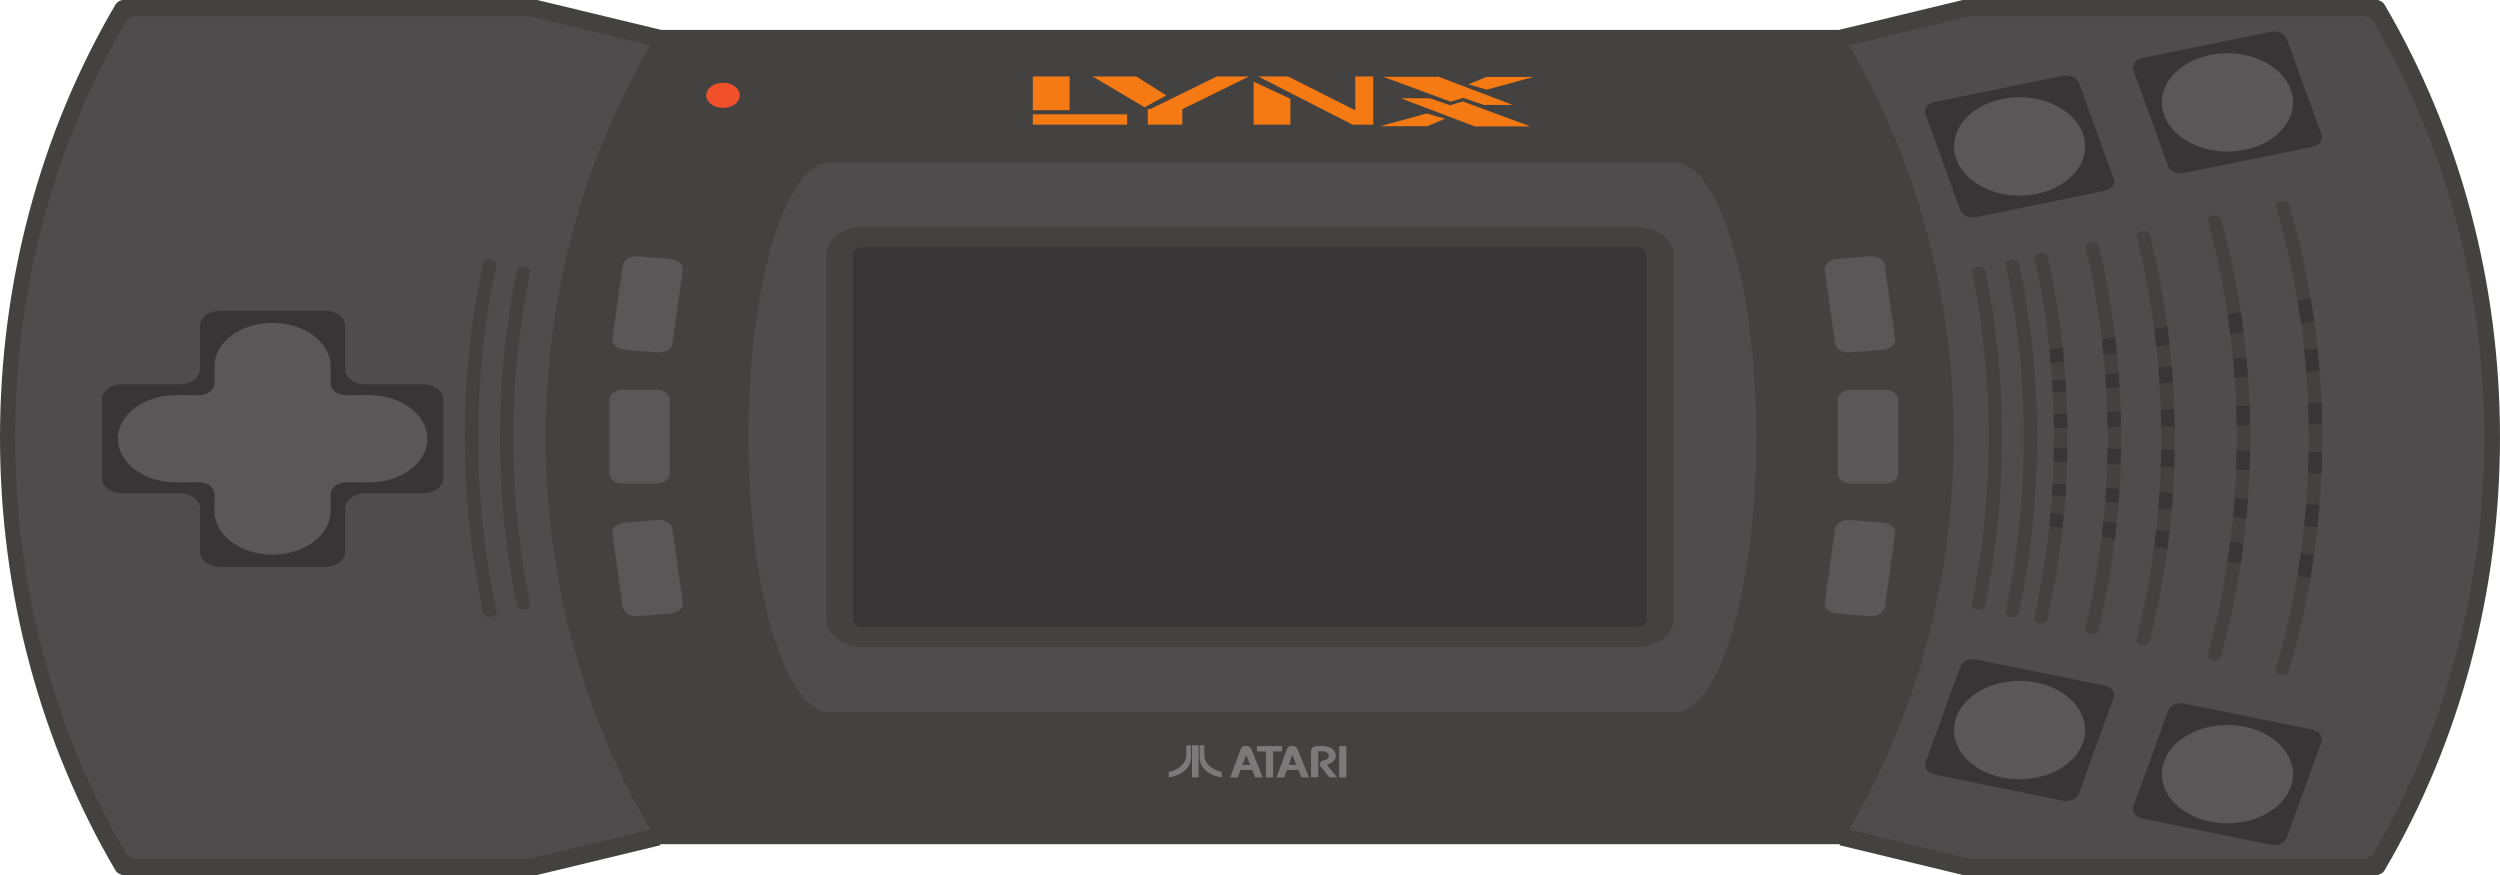 <?xml version="1.0" encoding="UTF-8" standalone="no"?>
<svg
   xmlns:dc="http://purl.org/dc/elements/1.1/"
   xmlns:cc="http://creativecommons.org/ns#"
   xmlns:rdf="http://www.w3.org/1999/02/22-rdf-syntax-ns#"
   xmlns:svg="http://www.w3.org/2000/svg"
   xmlns="http://www.w3.org/2000/svg"
   xmlns:sodipodi="http://sodipodi.sourceforge.net/DTD/sodipodi-0.dtd"
   xmlns:inkscape="http://www.inkscape.org/namespaces/inkscape"
   viewBox="0 0 633.65 221.888"
   height="221.888"
   width="633.65"
   xml:space="preserve"
   version="1.1"
   id="svg2"
   sodipodi:docname="console.svg"
   inkscape:version="0.92.2 (5c3e80d, 2017-08-06)"><sodipodi:namedview
     pagecolor="#ffffff"
     bordercolor="#666666"
     borderopacity="1"
     objecttolerance="10"
     gridtolerance="10"
     guidetolerance="10"
     inkscape:pageopacity="0"
     inkscape:pageshadow="2"
     inkscape:window-width="1920"
     inkscape:window-height="1017"
     id="namedview155"
     showgrid="false"
     fit-margin-top="0"
     fit-margin-left="0"
     fit-margin-right="0"
     fit-margin-bottom="0"
     inkscape:zoom="0.55077722"
     inkscape:cx="316.82501"
     inkscape:cy="147.92562"
     inkscape:window-x="-8"
     inkscape:window-y="-8"
     inkscape:window-maximized="1"
     inkscape:current-layer="svg2" /><defs
     id="defs6"><clipPath
       id="clipPath54"
       clipPathUnits="userSpaceOnUse"><path
         id="path56"
         d="M 0,236.681 H 506.92 V 0 H 0 Z"
         inkscape:connector-curvature="0" /></clipPath></defs><g
     transform="matrix(1.25,0,0,-0.938,0,221.888)"
     id="g10"><path
       id="path12"
       style="fill:#444141;fill-opacity:1;fill-rule:nonzero;stroke:none"
       d="M 402.784,8.439 H 107.066 v 220.033 h 295.718 z"
       inkscape:connector-curvature="0" /><g
       transform="translate(289.316,205.889)"
       id="g14"><path
         id="path16"
         style="fill:#f57a14;fill-opacity:1;fill-rule:nonzero;stroke:none"
         d="m 0,0 -9.476,-3.438 h 9.537 l 3.627,2.003 z"
         inkscape:connector-curvature="0" /></g><g
       transform="translate(280.468,215.805)"
       id="g18"><path
         id="path20"
         style="fill:#f57a14;fill-opacity:1;fill-rule:nonzero;stroke:none"
         d="m 0,0 h 11.257 l 14.988,-7.599 h -5.878 l -4.132,1.901 -2.549,-1.036 z"
         inkscape:connector-curvature="0" /></g><g
       transform="translate(301.434,212.324)"
       id="g22"><path
         id="path24"
         style="fill:#f57a14;fill-opacity:1;fill-rule:nonzero;stroke:none"
         d="M 0,0 9.477,3.434 H -0.06 l -3.626,-2 z"
         inkscape:connector-curvature="0" /></g><g
       transform="translate(310.283,202.407)"
       id="g26"><path
         id="path28"
         style="fill:#f57a14;fill-opacity:1;fill-rule:nonzero;stroke:none"
         d="m 0,0 h -11.257 l -14.988,7.599 h 5.878 l 4.132,-1.901 2.547,1.037 z"
         inkscape:connector-curvature="0" /></g><path
       id="path30"
       style="fill:#f57a14;fill-opacity:1;fill-rule:nonzero;stroke:none"
       d="m 209.422,215.896 h 7.461 v -9.117 h -7.461 z"
       inkscape:connector-curvature="0" /><path
       id="path32"
       style="fill:#f57a14;fill-opacity:1;fill-rule:nonzero;stroke:none"
       d="m 209.422,205.663 h 19.119 v -2.791 h -19.119 z"
       inkscape:connector-curvature="0" /><g
       transform="translate(221.547,215.897)"
       id="g34"><path
         id="path36"
         style="fill:#f57a14;fill-opacity:1;fill-rule:nonzero;stroke:none"
         d="m 0,0 h 8.861 l 6.062,-5.115 -4.382,-3.216 z"
         inkscape:connector-curvature="0" /></g><g
       transform="translate(232.739,207.059)"
       id="g38"><path
         id="path40"
         style="fill:#f57a14;fill-opacity:1;fill-rule:nonzero;stroke:none"
         d="M 0,0 V -4.186 H 6.995 V 0 L 20.519,8.838 H 13.99 L 0.467,0 Z"
         inkscape:connector-curvature="0" /></g><g
       transform="translate(254.191,214.502)"
       id="g42"><path
         id="path44"
         style="fill:#f57a14;fill-opacity:1;fill-rule:nonzero;stroke:none"
         d="M 0,0 7.462,-4.652 V -11.63 H 0 Z"
         inkscape:connector-curvature="0" /></g><g
       transform="translate(255.124,215.897)"
       id="g46"><path
         id="path48"
         style="fill:#f57a14;fill-opacity:1;fill-rule:nonzero;stroke:none"
         d="m 0,0 19.121,-13.024 h 4.196 V 0.002 H 19.68 v -9.16 L 6.064,0 Z"
         inkscape:connector-curvature="0" /></g><g
       id="g50"><g
         clip-path="url(#clipPath54)"
         id="g52"><g
           transform="translate(339.499,44.071)"
           id="g58"><path
             id="path60"
             style="fill:#4f4c4d;fill-opacity:1;fill-rule:nonzero;stroke:none"
             d="m 0,0 c 9.165,0 16.596,33.251 16.596,74.27 0,41.016 -7.431,74.268 -16.596,74.268 h -171.148 c -9.166,0 -16.596,-33.252 -16.596,-74.268 0,-41.019 7.43,-74.27 16.596,-74.27 z"
             inkscape:connector-curvature="0" /></g><path
           id="path62"
           style="fill:#393536;fill-opacity:1;fill-rule:nonzero;stroke:none"
           d="M 335.801,65.11 H 170.694 v 106.427 h 165.107 z"
           inkscape:connector-curvature="0" /><g
           transform="translate(331.856,175.219)"
           id="g64"><path
             id="path66"
             style="fill:#444141;fill-opacity:1;fill-rule:nonzero;stroke:none"
             d="m 0,0 h -156.809 c -4.124,0 -7.477,-3.355 -7.477,-7.479 v -98.572 c 0,-4.123 3.353,-7.478 7.477,-7.478 H 0 c 4.124,0 7.479,3.355 7.479,7.478 V -7.479 C 7.479,-3.355 4.124,0 0,0 m 0,-5.439 c 1.122,0 2.039,-0.917 2.039,-2.04 v -98.572 c 0,-1.122 -0.917,-2.039 -2.039,-2.039 h -156.809 c -1.121,0 -2.039,0.917 -2.039,2.039 v 98.572 c 0,1.123 0.918,2.04 2.039,2.04 L 0,-5.439"
             inkscape:connector-curvature="0" /></g><g
           transform="translate(133.934,8.166)"
           id="g68"><path
             id="path70"
             style="fill:#444141;fill-opacity:1;fill-rule:nonzero;stroke:none"
             d="m 0,0 -25.039,-8.055 c -0.231,-0.072 -0.473,-0.111 -0.714,-0.111 h -82.646 c -0.924,0 -1.76,0.546 -2.134,1.391 -15.309,34.759 -23.401,75.199 -23.401,116.949 0,41.752 8.092,82.191 23.401,116.949 0.374,0.846 1.21,1.392 2.134,1.392 h 82.646 c 0.241,0 0.483,-0.038 0.714,-0.112 L 0,220.35 C -13.945,188.687 -22.058,150.902 -22.058,110.176 -22.058,69.447 -13.945,31.661 0,0"
             inkscape:connector-curvature="0" /></g><g
           transform="translate(131.866,12.391)"
           id="g72"><path
             id="path74"
             style="fill:#4f4c4d;fill-opacity:1;fill-rule:nonzero;stroke:none"
             d="m 0,0 -24.08,-7.745 c -0.222,-0.07 -0.452,-0.107 -0.686,-0.107 h -79.475 c -0.89,0 -1.695,0.524 -2.053,1.338 -14.722,33.426 -22.504,72.315 -22.504,112.463 0,40.151 7.782,79.039 22.504,112.465 0.358,0.813 1.163,1.338 2.053,1.338 h 79.475 c 0.234,0 0.464,-0.037 0.686,-0.107 L 0,211.899 C -13.409,181.453 -21.213,145.116 -21.213,105.951 -21.213,66.785 -13.409,30.447 0,0"
             inkscape:connector-curvature="0" /></g><g
           transform="translate(372.985,8.166)"
           id="g76"><path
             id="path78"
             style="fill:#444141;fill-opacity:1;fill-rule:nonzero;stroke:none"
             d="m 0,0 25.04,-8.055 c 0.231,-0.072 0.472,-0.111 0.714,-0.111 H 108.4 c 0.924,0 1.761,0.546 2.134,1.391 15.31,34.759 23.401,75.199 23.401,116.949 0,41.752 -8.091,82.191 -23.401,116.949 -0.373,0.846 -1.21,1.392 -2.134,1.392 H 25.754 c -0.242,0 -0.483,-0.038 -0.714,-0.112 L 0,220.35 C 13.946,188.687 22.059,150.902 22.059,110.176 22.059,69.447 13.946,31.661 0,0"
             inkscape:connector-curvature="0" /></g><g
           transform="translate(374.932,12.391)"
           id="g80"><path
             id="path82"
             style="fill:#4f4c4d;fill-opacity:1;fill-rule:nonzero;stroke:none"
             d="m 0,0 24.079,-7.745 c 0.222,-0.07 0.454,-0.107 0.687,-0.107 h 79.476 c 0.889,0 1.694,0.524 2.051,1.338 14.723,33.426 22.505,72.315 22.505,112.463 0,40.151 -7.782,79.039 -22.505,112.465 -0.357,0.813 -1.162,1.338 -2.051,1.338 H 24.766 c -0.233,0 -0.465,-0.037 -0.687,-0.107 L 0,211.899 C 13.41,181.453 21.212,145.116 21.212,105.951 21.212,66.785 13.41,30.447 0,0"
             inkscape:connector-curvature="0" /></g><g
           transform="translate(99.33,69.818)"
           id="g84"><path
             id="path86"
             style="fill:#444141;fill-opacity:1;fill-rule:nonzero;stroke:none"
             d="m 0,0 c -0.656,0 -1.233,0.475 -1.341,1.143 -2.491,15.433 -3.755,31.375 -3.755,47.38 0,15.88 1.246,31.711 3.703,47.053 0.119,0.741 0.813,1.248 1.557,1.127 0.742,-0.119 1.247,-0.816 1.128,-1.557 -2.434,-15.2 -3.668,-30.886 -3.668,-46.623 0,-15.861 1.251,-31.656 3.72,-46.947 C 1.463,0.835 0.96,0.137 0.218,0.018 0.145,0.006 0.072,0 0,0"
             inkscape:connector-curvature="0" /></g><g
           transform="translate(106.159,71.777)"
           id="g88"><path
             id="path90"
             style="fill:#444141;fill-opacity:1;fill-rule:nonzero;stroke:none"
             d="m 0,0 c -0.66,0 -1.239,0.48 -1.342,1.152 -2.285,14.812 -3.444,30.09 -3.444,45.412 0,15.216 1.141,30.385 3.392,45.084 0.113,0.743 0.81,1.25 1.549,1.139 C 0.898,92.674 1.407,91.98 1.293,91.238 -0.936,76.674 -2.066,61.643 -2.066,46.564 -2.066,31.381 -0.919,16.242 1.345,1.567 1.459,0.824 0.951,0.131 0.209,0.016 0.139,0.005 0.069,0 0,0"
             inkscape:connector-curvature="0" /></g><g
           transform="translate(384.882,108.598)"
           id="g92"><path
             id="path94"
             style="fill:#5a5758;fill-opacity:1;fill-rule:nonzero;stroke:none"
             d="m 0,0 c 0,-1.502 -1.219,-2.72 -2.72,-2.72 h -6.797 c -1.502,0 -2.72,1.218 -2.72,2.72 v 19.941 c 0,1.501 1.218,2.719 2.72,2.719 H -2.72 C -1.219,22.66 0,21.442 0,19.941 Z"
             inkscape:connector-curvature="0" /></g><g
           transform="translate(382.176,72.5)"
           id="g96"><path
             id="path98"
             style="fill:#5a5758;fill-opacity:1;fill-rule:nonzero;stroke:none"
             d="m 0,0 c -0.157,-1.492 -1.496,-2.576 -2.989,-2.42 l -6.761,0.711 c -1.493,0.157 -2.577,1.496 -2.42,2.989 l 2.083,19.831 c 0.157,1.494 1.496,2.576 2.989,2.42 l 6.761,-0.711 c 1.493,-0.156 2.577,-1.494 2.42,-2.988 z"
             inkscape:connector-curvature="0" /></g><g
           transform="translate(382.176,164.861)"
           id="g100"><path
             id="path102"
             style="fill:#5a5758;fill-opacity:1;fill-rule:nonzero;stroke:none"
             d="M 0,0 C -0.157,1.493 -1.496,2.576 -2.989,2.42 L -9.75,1.71 c -1.493,-0.157 -2.577,-1.495 -2.42,-2.989 l 2.083,-19.832 c 0.157,-1.493 1.496,-2.576 2.989,-2.419 l 6.761,0.71 c 1.493,0.157 2.577,1.496 2.42,2.988 z"
             inkscape:connector-curvature="0" /></g><g
           transform="translate(123.56,108.598)"
           id="g104"><path
             id="path106"
             style="fill:#5a5758;fill-opacity:1;fill-rule:nonzero;stroke:none"
             d="m 0,0 c 0,-1.502 1.218,-2.72 2.719,-2.72 h 6.799 c 1.5,0 2.718,1.218 2.718,2.72 v 19.941 c 0,1.501 -1.218,2.719 -2.718,2.719 H 2.719 C 1.218,22.66 0,21.442 0,19.941 Z"
             inkscape:connector-curvature="0" /></g><g
           transform="translate(126.266,72.5)"
           id="g108"><path
             id="path110"
             style="fill:#5a5758;fill-opacity:1;fill-rule:nonzero;stroke:none"
             d="m 0,0 c 0.157,-1.492 1.495,-2.576 2.988,-2.42 l 6.762,0.711 c 1.493,0.157 2.577,1.496 2.42,2.989 l -2.084,19.831 c -0.157,1.494 -1.495,2.576 -2.99,2.42 L 0.336,22.82 c -1.493,-0.156 -2.576,-1.494 -2.42,-2.988 z"
             inkscape:connector-curvature="0" /></g><g
           transform="translate(126.266,164.861)"
           id="g112"><path
             id="path114"
             style="fill:#5a5758;fill-opacity:1;fill-rule:nonzero;stroke:none"
             d="M 0,0 C 0.157,1.493 1.495,2.576 2.988,2.42 L 9.75,1.71 c 1.493,-0.157 2.577,-1.495 2.42,-2.989 l -2.084,-19.832 c -0.157,-1.493 -1.495,-2.576 -2.99,-2.419 l -6.76,0.71 c -1.493,0.157 -2.576,1.496 -2.42,2.988 z"
             inkscape:connector-curvature="0" /></g><g
           transform="translate(150.007,210.795)"
           id="g116"><path
             id="path118"
             style="fill:#f1512a;fill-opacity:1;fill-rule:nonzero;stroke:none"
             d="m 0,0 c 0,-1.877 -1.521,-3.398 -3.399,-3.398 -1.877,0 -3.399,1.521 -3.399,3.398 0,1.878 1.522,3.399 3.399,3.399 C -1.521,3.399 0,1.878 0,0"
             inkscape:connector-curvature="0" /></g><g
           transform="translate(428.584,188.23)"
           id="g120"><path
             id="path122"
             style="fill:#393536;fill-opacity:1;fill-rule:nonzero;stroke:none"
             d="m 0,0 c 0.385,-1.415 -0.451,-2.878 -1.868,-3.262 l -25.968,-7.058 c -1.416,-0.386 -2.876,0.45 -3.262,1.868 l -7.059,25.967 c -0.384,1.418 0.451,2.877 1.868,3.262 l 25.968,7.058 c 1.416,0.386 2.876,-0.449 3.26,-1.867 z"
             inkscape:connector-curvature="0" /></g><g
           transform="translate(422.329,200.474)"
           id="g124"><path
             id="path126"
             style="fill:#5a5758;fill-opacity:1;fill-rule:nonzero;stroke:none"
             d="m 0,0 c 1.926,-7.083 -2.255,-14.385 -9.338,-16.311 -7.082,-1.924 -14.385,2.256 -16.31,9.339 -1.925,7.082 2.257,14.385 9.339,16.309 C -9.228,11.263 -1.925,7.082 0,0"
             inkscape:connector-curvature="0" /></g><g
           transform="translate(470.732,200.126)"
           id="g128"><path
             id="path130"
             style="fill:#393536;fill-opacity:1;fill-rule:nonzero;stroke:none"
             d="m 0,0 c 0.385,-1.415 -0.452,-2.878 -1.869,-3.262 l -25.967,-7.058 c -1.416,-0.385 -2.877,0.45 -3.263,1.868 l -7.057,25.968 c -0.385,1.417 0.451,2.876 1.867,3.261 l 25.968,7.059 c 1.416,0.385 2.875,-0.451 3.261,-1.867 z"
             inkscape:connector-curvature="0" /></g><g
           transform="translate(464.477,212.37)"
           id="g132"><path
             id="path134"
             style="fill:#5a5758;fill-opacity:1;fill-rule:nonzero;stroke:none"
             d="m 0,0 c 1.926,-7.083 -2.254,-14.385 -9.337,-16.31 -7.083,-1.924 -14.385,2.256 -16.31,9.338 -1.925,7.083 2.257,14.385 9.338,16.308 C -9.227,11.263 -1.925,7.083 0,0"
             inkscape:connector-curvature="0" /></g><g
           transform="translate(432.575,18.617)"
           id="g136"><path
             id="path138"
             style="fill:#393536;fill-opacity:1;fill-rule:nonzero;stroke:none"
             d="m 0,0 c -0.386,-1.416 0.452,-2.878 1.868,-3.262 l 25.968,-7.058 c 1.416,-0.385 2.875,0.45 3.262,1.867 l 7.058,25.969 c 0.385,1.416 -0.451,2.876 -1.868,3.261 L 10.321,27.836 C 8.905,28.221 7.444,27.385 7.06,25.969 Z"
             inkscape:connector-curvature="0" /></g><g
           transform="translate(438.83,30.861)"
           id="g140"><path
             id="path142"
             style="fill:#5a5758;fill-opacity:1;fill-rule:nonzero;stroke:none"
             d="m 0,0 c -1.926,-7.084 2.254,-14.385 9.338,-16.311 7.081,-1.923 14.385,2.256 16.309,9.339 C 27.572,0.11 23.391,7.412 16.308,9.336 9.227,11.262 1.926,7.082 0,0"
             inkscape:connector-curvature="0" /></g><g
           transform="translate(390.427,30.514)"
           id="g144"><path
             id="path146"
             style="fill:#393536;fill-opacity:1;fill-rule:nonzero;stroke:none"
             d="m 0,0 c -0.386,-1.416 0.451,-2.877 1.868,-3.262 l 25.968,-7.058 c 1.416,-0.385 2.876,0.451 3.262,1.867 l 7.059,25.969 c 0.384,1.416 -0.451,2.876 -1.868,3.261 L 10.321,27.836 C 8.905,28.221 7.445,27.385 7.061,25.969 Z"
             inkscape:connector-curvature="0" /></g><g
           transform="translate(396.682,42.758)"
           id="g148"><path
             id="path150"
             style="fill:#5a5758;fill-opacity:1;fill-rule:nonzero;stroke:none"
             d="m 0,0 c -1.926,-7.084 2.255,-14.385 9.338,-16.311 7.082,-1.923 14.385,2.256 16.31,9.339 C 27.572,0.111 23.39,7.412 16.309,9.336 9.227,11.262 1.925,7.082 0,0"
             inkscape:connector-curvature="0" /></g><g
           transform="translate(89.887,128.625)"
           id="g152"><path
             id="path154"
             style="fill:#393536;fill-opacity:1;fill-rule:nonzero;stroke:none"
             d="m 0,0 c 0,2.243 -1.836,4.078 -4.079,4.078 h -11.729 c -2.244,0 -4.08,1.836 -4.08,4.079 v 11.73 c 0,2.244 -1.835,4.078 -4.078,4.078 h -21.291 c -2.244,0 -4.08,-1.834 -4.08,-4.078 V 8.157 c 0,-2.243 -1.836,-4.079 -4.078,-4.079 h -11.73 c -2.243,0 -4.08,-1.835 -4.08,-4.078 v -21.292 c 0,-2.243 1.837,-4.079 4.08,-4.079 h 11.73 c 2.242,0 4.078,-1.836 4.078,-4.079 v -11.729 c 0,-2.243 1.836,-4.079 4.08,-4.079 h 21.291 c 2.243,0 4.078,1.836 4.078,4.079 v 11.729 c 0,2.243 1.836,4.079 4.08,4.079 h 11.729 c 2.243,0 4.079,1.836 4.079,4.079 z"
             inkscape:connector-curvature="0" /></g><g
           transform="translate(86.656,117.998)"
           id="g156"><path
             id="path158"
             style="fill:#5a5758;fill-opacity:1;fill-rule:nonzero;stroke:none"
             d="m 0,0 c 0,-6.523 -5.287,-11.792 -11.81,-11.792 l -4.614,0.038 c -1.751,0 -3.184,-1.434 -3.184,-3.185 v -4.575 c 0,-6.523 -5.289,-11.81 -11.811,-11.81 -6.523,0 -11.753,5.287 -11.753,11.81 l 0.018,4.575 c 0,1.751 -1.433,3.185 -3.185,3.185 l -4.614,-0.038 c -6.522,0 -11.809,5.269 -11.809,11.792 0,6.521 5.287,11.791 11.809,11.791 l 4.614,-0.037 c 1.752,0 3.185,1.432 3.185,3.183 l -0.018,4.577 c 0,6.522 5.23,11.81 11.753,11.81 6.522,0 11.811,-5.288 11.811,-11.81 v -4.577 c 0,-1.751 1.433,-3.183 3.184,-3.183 l 4.614,0.037 C -5.287,11.791 0,6.521 0,0"
             inkscape:connector-curvature="0" /></g><path
           id="path160"
           style="fill:#7b7979;fill-opacity:1;fill-rule:evenodd;stroke:none"
           d="M 271.543,34.961 H 273 v -8.474 h -1.457 z m -16.674,-1.449 v 1.442 h 5.085 v -1.442 h -1.808 l -0.006,-7.025 h -1.456 v 7.018 z m 14.342,-3.526 c 0.968,0.371 1.652,1.306 1.652,2.403 0,1.421 -1.151,2.572 -2.573,2.572 l -0.996,0.006 c -0.923,0.004 -1.457,-0.484 -1.457,-1.458 v -6.972 h 1.457 v 7.017 h 0.898 c 0.684,0 1.238,-0.555 1.238,-1.24 0,-0.609 -0.439,-1.114 -1.018,-1.218 -0.102,-0.025 -0.205,-0.055 -0.301,-0.112 -0.507,-0.306 -0.671,-0.966 -0.365,-1.472 l 1.831,-3.025 h 1.539 l -1.99,3.274 c -0.044,0.071 -0.021,0.163 0.051,0.206 0.012,0.008 0.028,0.012 0.041,0.015 z m -17.656,-1.47 -0.553,-2.016 h -1.529 l 2.135,7.746 c 0.134,0.447 0.55,0.775 1.044,0.775 0.492,0 0.911,-0.328 1.046,-0.775 l 2.343,-7.759 -1.519,0.013 -0.615,2.012 z m 1.941,1.348 -0.828,2.701 -0.739,-2.696 z m 7.432,-1.348 -0.554,-2.016 h -1.53 l 2.137,7.746 c 0.133,0.447 0.55,0.775 1.043,0.775 0.494,0 0.912,-0.328 1.045,-0.775 l 2.344,-7.759 -1.518,0.013 -0.615,2.012 z m 1.94,1.348 -0.827,2.701 -0.74,-2.696 z m -21.166,5.317 h 1.335 v -8.693 h -1.335 z m -0.219,0 h -0.933 v -2.625 c 0,-2.204 -1.513,-4.056 -3.556,-4.574 l -0.004,-1.491 c 2.552,0.423 4.498,2.644 4.496,5.31 z m 1.777,0 h 0.933 v -2.625 c 0,-2.204 1.511,-4.056 3.556,-4.574 l 0.002,-1.491 c -2.551,0.423 -4.497,2.644 -4.495,5.31 z"
           inkscape:connector-curvature="0" /><g
           transform="translate(462.782,54.103)"
           id="g162"><path
             id="path164"
             style="fill:#444141;fill-opacity:1;fill-rule:nonzero;stroke:none"
             d="M 0,0 C -0.097,0 -0.195,0.01 -0.295,0.031 -1.027,0.193 -1.49,0.92 -1.328,1.652 3.121,21.78 5.377,42.837 5.377,64.238 c 0,21.285 -2.232,42.235 -6.635,62.267 -0.161,0.733 0.303,1.459 1.036,1.62 0.739,0.158 1.459,-0.303 1.62,-1.036 C 5.843,106.865 8.096,85.719 8.096,64.238 8.096,42.641 5.818,21.386 1.326,1.066 1.187,0.432 0.624,0 0,0"
             inkscape:connector-curvature="0" /></g><g
           transform="translate(449.011,58.054)"
           id="g166"><path
             id="path168"
             style="fill:#444141;fill-opacity:1;fill-rule:nonzero;stroke:none"
             d="m 0,0 c -0.091,0 -0.183,0.009 -0.274,0.028 -0.737,0.151 -1.21,0.87 -1.059,1.606 3.892,18.928 5.865,38.662 5.865,58.654 0,19.889 -1.951,39.516 -5.798,58.334 -0.15,0.736 0.325,1.454 1.06,1.605 0.737,0.155 1.454,-0.326 1.604,-1.06 C 5.282,100.17 7.251,80.36 7.251,60.288 7.251,40.112 5.26,20.193 1.331,1.086 1.198,0.442 0.632,0 0,0"
             inkscape:connector-curvature="0" /></g><g
           transform="translate(434.538,62.205)"
           id="g170"><path
             id="path172"
             style="fill:#444141;fill-opacity:1;fill-rule:nonzero;stroke:none"
             d="m 0,0 c -0.085,0 -0.17,0.008 -0.256,0.024 -0.737,0.14 -1.222,0.852 -1.082,1.589 3.349,17.65 5.047,35.993 5.047,54.524 0,18.41 -1.678,36.646 -4.987,54.201 -0.14,0.738 0.345,1.449 1.084,1.588 0.734,0.14 1.448,-0.346 1.587,-1.084 C 4.734,93.121 6.428,74.715 6.428,56.137 6.428,37.438 4.714,18.922 1.334,1.107 1.21,0.455 0.64,0 0,0"
             inkscape:connector-curvature="0" /></g><g
           transform="translate(424.206,65.169)"
           id="g174"><path
             id="path176"
             style="fill:#444141;fill-opacity:1;fill-rule:nonzero;stroke:none"
             d="m 0,0 c -0.08,0 -0.16,0.007 -0.241,0.021 -0.739,0.132 -1.232,0.839 -1.1,1.578 2.989,16.73 4.505,34.082 4.505,51.574 0,17.385 -1.496,34.629 -4.445,51.252 -0.131,0.738 0.362,1.444 1.101,1.576 0.733,0.131 1.445,-0.362 1.576,-1.102 C 4.373,88.12 5.883,70.718 5.883,53.173 5.883,35.521 4.354,18.009 1.337,1.12 1.219,0.462 0.646,0 0,0"
             inkscape:connector-curvature="0" /></g><g
           transform="translate(413.842,68.142)"
           id="g178"><path
             id="path180"
             style="fill:#444141;fill-opacity:1;fill-rule:nonzero;stroke:none"
             d="m 0,0 c -0.075,0 -0.15,0.007 -0.227,0.019 -0.74,0.125 -1.24,0.826 -1.116,1.566 2.651,15.811 3.994,32.168 3.994,48.615 0,16.334 -1.326,32.582 -3.939,48.292 -0.124,0.741 0.377,1.441 1.117,1.565 0.748,0.116 1.442,-0.378 1.565,-1.119 C 4.032,83.082 5.37,66.685 5.37,50.2 5.37,33.603 4.014,17.095 1.339,1.136 1.228,0.471 0.651,0 0,0"
             inkscape:connector-curvature="0" /></g><g
           transform="translate(407.999,69.818)"
           id="g182"><path
             id="path184"
             style="fill:#444141;fill-opacity:1;fill-rule:nonzero;stroke:none"
             d="m 0,0 c -0.072,0 -0.146,0.006 -0.219,0.018 -0.741,0.119 -1.245,0.817 -1.125,1.558 2.468,15.291 3.72,31.086 3.72,46.947 0,15.749 -1.234,31.436 -3.669,46.622 -0.118,0.742 0.386,1.439 1.128,1.558 0.731,0.115 1.438,-0.385 1.558,-1.127 C 3.85,80.247 5.095,64.416 5.095,48.523 5.095,32.518 3.832,16.576 1.34,1.143 1.232,0.475 0.655,0 0,0"
             inkscape:connector-curvature="0" /></g><g
           transform="translate(401.17,71.777)"
           id="g186"><path
             id="path188"
             style="fill:#444141;fill-opacity:1;fill-rule:nonzero;stroke:none"
             d="m 0,0 c -0.069,0 -0.139,0.005 -0.209,0.016 -0.742,0.115 -1.251,0.808 -1.137,1.551 2.265,14.673 3.413,29.812 3.413,44.997 0,15.081 -1.131,30.112 -3.361,44.673 -0.114,0.743 0.396,1.437 1.138,1.55 C 0.595,92.898 1.28,92.391 1.394,91.65 3.645,76.951 4.786,61.782 4.786,46.564 4.786,31.24 3.627,15.961 1.342,1.152 1.238,0.48 0.659,0 0,0"
             inkscape:connector-curvature="0" /></g><g
           transform="translate(453.42,126.779)"
           id="g190"><path
             id="path192"
             style="fill:#393536;fill-opacity:1;fill-rule:nonzero;stroke:none"
             d="m 0,0 c 0.049,-1.717 0.085,-3.438 0.103,-5.16 l 2.718,0.058 C 2.802,-3.345 2.767,-1.59 2.717,0.163 Z"
             inkscape:connector-curvature="0" /></g><g
           transform="translate(427.072,131.686)"
           id="g194"><path
             id="path196"
             style="fill:#393536;fill-opacity:1;fill-rule:nonzero;stroke:none"
             d="M 0,0 2.707,0.291 C 2.649,1.576 2.573,2.858 2.499,4.141 L -0.2,3.703 C -0.13,2.47 -0.055,1.236 0,0"
             inkscape:connector-curvature="0" /></g><g
           transform="translate(416.247,130.523)"
           id="g198"><path
             id="path200"
             style="fill:#393536;fill-opacity:1;fill-rule:nonzero;stroke:none"
             d="M 0,0 2.708,0.29 C 2.663,1.381 2.6,2.467 2.542,3.557 l -2.7,-0.438 C -0.105,2.079 -0.042,1.041 0,0"
             inkscape:connector-curvature="0" /></g><g
           transform="translate(429.765,104.436)"
           id="g202"><path
             id="path204"
             style="fill:#393536;fill-opacity:1;fill-rule:nonzero;stroke:none"
             d="m 0,0 -2.707,0.291 c -0.056,-1.236 -0.13,-2.469 -0.202,-3.703 l 2.7,-0.438 C -0.133,-2.566 -0.059,-1.285 0,0"
             inkscape:connector-curvature="0" /></g><g
           transform="translate(453.522,114.791)"
           id="g206"><path
             id="path208"
             style="fill:#393536;fill-opacity:1;fill-rule:nonzero;stroke:none"
             d="m 0,0 c -0.021,-1.723 -0.06,-3.442 -0.109,-5.16 l 2.715,-0.162 c 0.052,1.752 0.091,3.507 0.113,5.263 z"
             inkscape:connector-curvature="0" /></g><g
           transform="translate(440.59,103.273)"
           id="g210"><path
             id="path212"
             style="fill:#393536;fill-opacity:1;fill-rule:nonzero;stroke:none"
             d="m 0,0 -2.708,0.291 c -0.07,-1.432 -0.151,-2.859 -0.242,-4.287 l 2.696,-0.437 C -0.158,-2.957 -0.074,-1.48 0,0"
             inkscape:connector-curvature="0" /></g><g
           transform="translate(455.799,101.641)"
           id="g214"><path
             id="path216"
             style="fill:#393536;fill-opacity:1;fill-rule:nonzero;stroke:none"
             d="m 0,0 -2.707,0.29 c -0.094,-1.704 -0.2,-3.405 -0.321,-5.104 L -0.333,-5.25 C -0.206,-3.504 -0.097,-1.754 0,0"
             inkscape:connector-curvature="0" /></g><g
           transform="translate(465.862,155.319)"
           id="g218"><path
             id="path220"
             style="fill:#393536;fill-opacity:1;fill-rule:nonzero;stroke:none"
             d="m 0,0 c 0.254,-2.021 0.488,-4.045 0.7,-6.077 l 2.676,0.572 C 3.158,-3.429 2.913,-1.36 2.652,0.704 Z"
             inkscape:connector-curvature="0" /></g><g
           transform="translate(437.656,137.136)"
           id="g222"><path
             id="path224"
             style="fill:#393536;fill-opacity:1;fill-rule:nonzero;stroke:none"
             d="m 0,0 c 0.089,-1.427 0.17,-2.856 0.239,-4.288 l 2.708,0.291 C 2.875,-2.518 2.791,-1.039 2.696,0.437 Z"
             inkscape:connector-curvature="0" /></g><g
           transform="translate(430.004,125.379)"
           id="g226"><path
             id="path228"
             style="fill:#393536;fill-opacity:1;fill-rule:nonzero;stroke:none"
             d="m 0,0 -2.715,-0.163 c 0.031,-1.382 0.039,-2.767 0.052,-4.149 l 2.719,0.057 C 0.043,-2.836 0.033,-1.417 0,0"
             inkscape:connector-curvature="0" /></g><g
           transform="translate(419.185,115.516)"
           id="g230"><path
             id="path232"
             style="fill:#393536;fill-opacity:1;fill-rule:nonzero;stroke:none"
             d="M 0,0 -2.721,0.059 C -2.732,-1.186 -2.738,-2.428 -2.764,-3.67 l 2.715,-0.163 C -0.022,-2.556 -0.013,-1.277 0,0"
             inkscape:connector-curvature="0" /></g><g
           transform="translate(416.468,120.837)"
           id="g234"><path
             id="path236"
             style="fill:#393536;fill-opacity:1;fill-rule:nonzero;stroke:none"
             d="M 0,0 2.719,0.058 C 2.709,1.335 2.702,2.614 2.676,3.891 L -0.039,3.728 C -0.015,2.487 -0.01,1.243 0,0"
             inkscape:connector-curvature="0" /></g><g
           transform="translate(438.15,125.865)"
           id="g238"><path
             id="path240"
             style="fill:#393536;fill-opacity:1;fill-rule:nonzero;stroke:none"
             d="m 0,0 c 0.038,-1.521 0.064,-3.044 0.081,-4.568 l 2.717,0.056 C 2.783,-2.951 2.755,-1.393 2.715,0.163 Z"
             inkscape:connector-curvature="0" /></g><g
           transform="translate(440.947,115.057)"
           id="g242"><path
             id="path244"
             style="fill:#393536;fill-opacity:1;fill-rule:nonzero;stroke:none"
             d="M 0,0 -2.719,0.057 C -2.734,-1.467 -2.766,-2.99 -2.804,-4.512 l 2.716,-0.162 C -0.048,-3.117 -0.017,-1.561 0,0"
             inkscape:connector-curvature="0" /></g><g
           transform="translate(430.056,115.286)"
           id="g246"><path
             id="path248"
             style="fill:#393536;fill-opacity:1;fill-rule:nonzero;stroke:none"
             d="M 0,0 -2.718,0.058 C -2.733,-1.325 -2.743,-2.71 -2.776,-4.091 l 2.715,-0.162 C -0.026,-2.837 -0.014,-1.418 0,0"
             inkscape:connector-curvature="0" /></g><g
           transform="translate(418.943,105.598)"
           id="g250"><path
             id="path252"
             style="fill:#393536;fill-opacity:1;fill-rule:nonzero;stroke:none"
             d="M 0,0 -2.709,0.291 C -2.752,-0.75 -2.815,-1.788 -2.868,-2.827 l 2.699,-0.438 C -0.11,-2.176 -0.048,-1.09 0,0"
             inkscape:connector-curvature="0" /></g><g
           transform="translate(469.211,86.602)"
           id="g254"><path
             id="path256"
             style="fill:#393536;fill-opacity:1;fill-rule:nonzero;stroke:none"
             d="m 0,0 -2.676,0.572 c -0.215,-2.031 -0.451,-4.055 -0.706,-6.074 l 2.651,-0.703 C -0.467,-4.143 -0.221,-2.076 0,0"
             inkscape:connector-curvature="0" /></g><g
           transform="translate(454.899,89.664)"
           id="g258"><path
             id="path260"
             style="fill:#393536;fill-opacity:1;fill-rule:nonzero;stroke:none"
             d="m 0,0 -2.678,0.573 c -0.169,-1.797 -0.35,-3.592 -0.552,-5.38 l 2.654,-0.705 C -0.366,-3.679 -0.177,-1.842 0,0"
             inkscape:connector-curvature="0" /></g><g
           transform="translate(439.894,92.877)"
           id="g262"><path
             id="path264"
             style="fill:#393536;fill-opacity:1;fill-rule:nonzero;stroke:none"
             d="M 0,0 -2.681,0.572 C -2.81,-0.979 -2.953,-2.525 -3.105,-4.07 l 2.663,-0.707 C -0.282,-3.188 -0.136,-1.596 0,0"
             inkscape:connector-curvature="0" /></g><g
           transform="translate(467.617,100.371)"
           id="g266"><path
             id="path268"
             style="fill:#393536;fill-opacity:1;fill-rule:nonzero;stroke:none"
             d="M 0,0 C -0.117,-1.965 -0.247,-3.928 -0.403,-5.884 L 2.288,-6.32 c 0.162,2.005 0.298,4.015 0.419,6.029 z"
             inkscape:connector-curvature="0" /></g><g
           transform="translate(452.79,139.587)"
           id="g270"><path
             id="path272"
             style="fill:#393536;fill-opacity:1;fill-rule:nonzero;stroke:none"
             d="m 0,0 c 0.12,-1.698 0.226,-3.4 0.317,-5.106 l 2.706,0.291 C 2.93,-3.061 2.82,-1.311 2.696,0.437 Z"
             inkscape:connector-curvature="0" /></g><g
           transform="translate(468.011,127.652)"
           id="g274"><path
             id="path276"
             style="fill:#393536;fill-opacity:1;fill-rule:nonzero;stroke:none"
             d="m 0,0 c 0.058,-1.904 0.103,-3.813 0.125,-5.725 l 2.718,0.059 C 2.82,-3.72 2.775,-1.777 2.715,0.163 Z"
             inkscape:connector-curvature="0" /></g><g
           transform="translate(468.134,114.482)"
           id="g278"><path
             id="path280"
             style="fill:#393536;fill-opacity:1;fill-rule:nonzero;stroke:none"
             d="m 0,0 c -0.024,-1.912 -0.073,-3.82 -0.133,-5.725 l 2.715,-0.162 c 0.063,1.94 0.112,3.883 0.136,5.828 z"
             inkscape:connector-curvature="0" /></g><g
           transform="translate(467.234,141.926)"
           id="g282"><path
             id="path284"
             style="fill:#393536;fill-opacity:1;fill-rule:nonzero;stroke:none"
             d="m 0,0 c 0.154,-1.956 0.283,-3.92 0.399,-5.885 l 2.706,0.291 C 2.986,-3.58 2.855,-1.568 2.694,0.437 Z"
             inkscape:connector-curvature="0" /></g><g
           transform="translate(426.524,140.672)"
           id="g286"><path
             id="path288"
             style="fill:#393536;fill-opacity:1;fill-rule:nonzero;stroke:none"
             d="M 0,0 2.685,0.575 C 2.575,1.995 2.468,3.414 2.34,4.829 L -0.324,4.123 C -0.203,2.752 -0.102,1.375 0,0"
             inkscape:connector-curvature="0" /></g><g
           transform="translate(437.235,142.965)"
           id="g290"><path
             id="path292"
             style="fill:#393536;fill-opacity:1;fill-rule:nonzero;stroke:none"
             d="M 0,0 2.68,0.574 C 2.546,2.17 2.4,3.762 2.241,5.352 L -0.423,4.646 C -0.27,3.1 -0.128,1.552 0,0"
             inkscape:connector-curvature="0" /></g><g
           transform="translate(429.187,95.168)"
           id="g294"><path
             id="path296"
             style="fill:#393536;fill-opacity:1;fill-rule:nonzero;stroke:none"
             d="M 0,0 -2.684,0.574 C -2.786,-0.8 -2.89,-2.175 -3.011,-3.545 l 2.662,-0.707 C -0.219,-2.838 -0.109,-1.42 0,0"
             inkscape:connector-curvature="0" /></g><g
           transform="translate(451.7,151.561)"
           id="g298"><path
             id="path300"
             style="fill:#393536;fill-opacity:1;fill-rule:nonzero;stroke:none"
             d="M 0,0 C 0.201,-1.789 0.379,-3.584 0.548,-5.383 L 3.225,-4.81 C 3.051,-2.967 2.863,-1.129 2.654,0.705 Z"
             inkscape:connector-curvature="0" /></g><g
           transform="translate(415.813,138.379)"
           id="g302"><path
             id="path304"
             style="fill:#393536;fill-opacity:1;fill-rule:nonzero;stroke:none"
             d="M 0,0 2.686,0.576 C 2.6,1.818 2.519,3.061 2.419,4.301 L -0.257,3.592 C -0.163,2.396 -0.081,1.198 0,0"
             inkscape:connector-curvature="0" /></g><g
           transform="translate(418.478,97.46)"
           id="g306"><path
             id="path308"
             style="fill:#393536;fill-opacity:1;fill-rule:nonzero;stroke:none"
             d="m 0,0 -2.685,0.574 c -0.08,-1.196 -0.162,-2.394 -0.257,-3.588 l 2.674,-0.71 C -0.166,-2.485 -0.085,-1.241 0,0"
             inkscape:connector-curvature="0" /></g></g></g></g></svg>